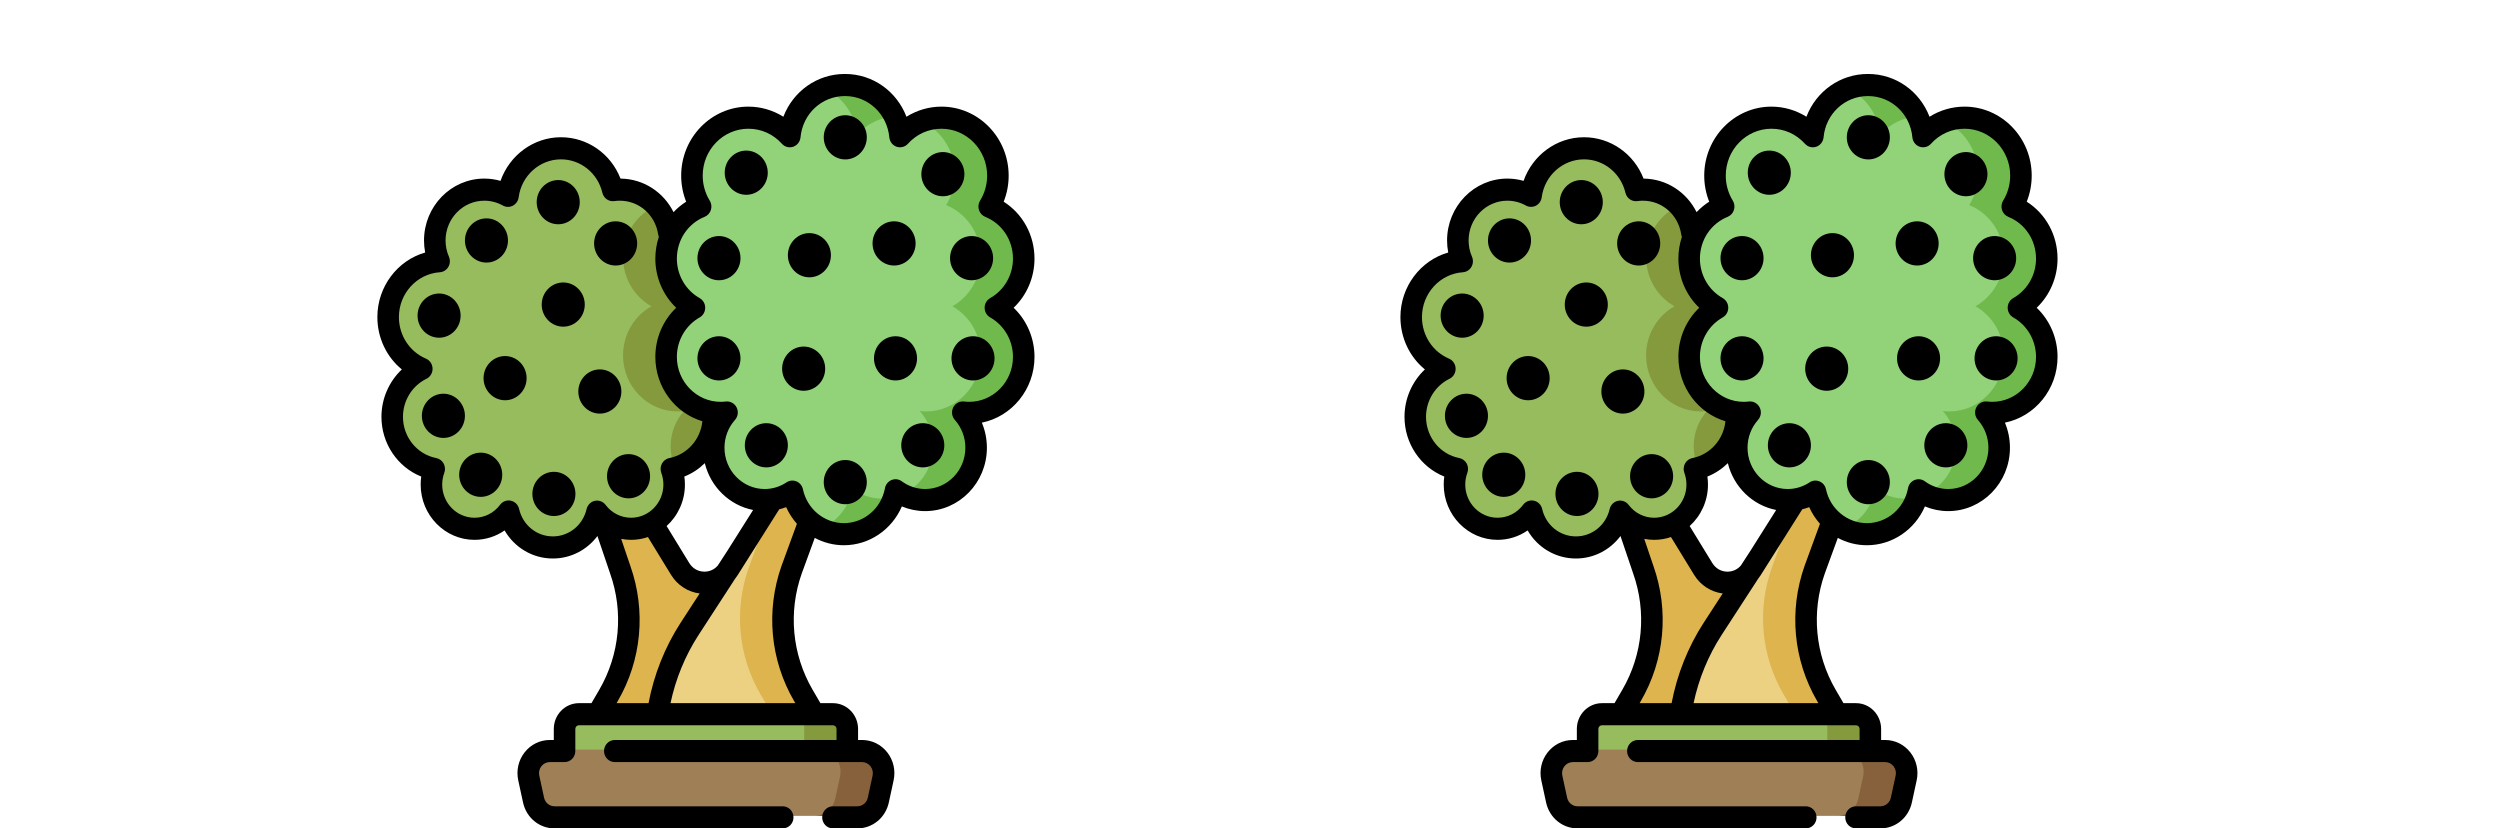 <svg width="338" height="112" viewBox="0 0 338 112" fill="none" xmlns="http://www.w3.org/2000/svg">
<path d="M98.192 77.19C96.532 79.197 93.371 79.032 91.956 76.718L87.146 68.844L80.936 68.247L83.847 76.8C85.842 82.433 85.261 88.689 82.263 93.834L80.791 96.362L90.057 101.343L101.512 77.059L98.192 77.19Z" fill="#DDB44E"/>
<path d="M107.036 76.8C105.042 82.434 105.624 88.689 108.62 93.833L110.092 96.361L99.953 101.292L88.908 96.361C89.207 94.295 89.725 92.275 90.452 90.339C91.18 88.4 92.114 86.546 93.243 84.809L98.192 77.19C98.193 77.189 98.193 77.186 98.195 77.186C98.304 77.053 98.408 76.909 98.504 76.758L99.571 75.067L104.281 67.604C104.281 67.604 105.663 65.149 108.41 65.815C111.16 66.478 110.157 68.67 110.157 68.67L109.363 70.431L107.036 76.8Z" fill="#EDD183"/>
<path d="M114.556 105.326V98.353C114.556 97.253 113.687 96.361 112.615 96.361H78.269C77.197 96.361 76.328 97.253 76.328 98.353V105.326H114.556Z" fill="#96BC5E"/>
<path d="M114.556 98.353V105.326H108.734V98.353C108.734 97.254 107.865 96.361 106.794 96.361H112.615C113.686 96.361 114.556 97.254 114.556 98.353Z" fill="#85993D"/>
<path d="M90.417 31.239C89.915 27.952 87.145 25.439 83.804 25.439C83.481 25.439 83.165 25.464 82.854 25.509C82.086 22.262 79.237 19.851 75.837 19.851C72.175 19.851 69.151 22.649 68.68 26.276C67.728 25.743 66.637 25.439 65.477 25.439C61.78 25.439 58.782 28.517 58.782 32.312C58.782 33.313 58.992 34.263 59.366 35.12C55.519 35.376 52.476 38.658 52.476 42.672C52.476 45.827 54.356 48.529 57.028 49.667C54.662 50.816 53.025 53.287 53.025 56.153C53.025 59.656 55.473 62.57 58.707 63.198C58.464 63.857 58.329 64.57 58.329 65.317C58.329 68.617 60.936 71.293 64.151 71.293C66.031 71.293 67.702 70.377 68.766 68.957C69.404 71.742 71.839 73.817 74.747 73.817C77.648 73.817 80.078 71.752 80.722 68.976C81.787 70.385 83.452 71.293 85.324 71.293C88.539 71.293 91.145 68.618 91.145 65.317C91.145 64.57 91.011 63.857 90.768 63.198C94.002 62.57 96.45 59.656 96.45 56.153C94.293 47.354 101.798 36.952 90.417 31.239Z" fill="#96BC5E"/>
<path d="M96.449 56.153C96.449 59.492 94.225 62.297 91.216 63.092C90.866 62.245 90.672 61.314 90.672 60.337C90.672 58.498 91.355 56.824 92.472 55.567C92.19 55.601 91.902 55.621 91.609 55.621C87.536 55.621 84.235 52.232 84.235 48.051C84.235 45.188 85.784 42.696 88.068 41.411C85.784 40.124 84.235 37.631 84.235 34.768C84.235 31.604 86.131 28.892 88.821 27.762C89.647 28.72 90.216 29.916 90.418 31.238C90.549 31.305 90.682 31.372 90.808 31.44C90.326 32.444 90.057 33.573 90.057 34.768C90.057 37.631 91.605 40.124 93.889 41.411C91.605 42.696 90.057 45.188 90.057 48.051C90.057 51.842 92.772 54.981 96.313 55.533C96.353 55.741 96.398 55.948 96.449 56.153Z" fill="#85993D"/>
<path d="M116.555 101.342C118.416 101.342 119.8 103.112 119.396 104.978L118.749 107.967C118.453 109.334 117.272 110.307 115.907 110.307H74.976C73.612 110.307 72.43 109.334 72.134 107.967L71.488 104.978C71.084 103.112 72.467 101.342 74.329 101.342H116.555Z" fill="#9E7F56"/>
<path d="M119.396 104.978L118.749 107.966C118.453 109.335 117.272 110.307 115.909 110.307H110.087C111.451 110.307 112.631 109.335 112.927 107.966L113.498 105.326L113.574 104.978C113.977 103.113 112.594 101.342 110.733 101.342H116.555C118.415 101.342 119.799 103.113 119.396 104.978Z" fill="#87613C"/>
<path d="M107.036 76.8C105.042 82.434 105.624 88.689 108.62 93.833L110.092 96.361H104.271L102.798 93.833C99.802 88.689 99.22 82.434 101.215 76.8L103.542 70.431L104.335 68.67C104.335 68.67 104.63 68.029 104.461 67.333C104.917 66.714 106.237 65.29 108.41 65.816C111.16 66.479 110.157 68.67 110.157 68.67L109.363 70.431L107.036 76.8Z" fill="#DDB44E"/>
<path d="M134.576 41.41C136.859 40.124 138.408 37.632 138.408 34.77C138.408 31.569 136.472 28.834 133.737 27.727C134.482 26.517 134.915 25.085 134.915 23.547C134.915 19.219 131.498 15.711 127.282 15.711C125.07 15.711 123.078 16.678 121.684 18.223C121.32 14.335 118.13 11.295 114.249 11.295C114.243 11.295 114.238 11.296 114.233 11.296C114.227 11.296 114.222 11.295 114.216 11.295C110.334 11.295 107.145 14.335 106.781 18.222C105.387 16.678 103.395 15.71 101.183 15.71C96.967 15.71 93.55 19.219 93.55 23.547C93.55 25.084 93.983 26.517 94.728 27.727C91.993 28.833 90.057 31.569 90.057 34.769C90.057 37.632 91.605 40.123 93.889 41.41C91.605 42.696 90.057 45.188 90.057 48.05C90.057 52.231 93.359 55.62 97.431 55.62C97.724 55.62 98.011 55.601 98.295 55.567C97.176 56.825 96.493 58.498 96.493 60.335C96.493 64.241 99.577 67.408 103.382 67.408C104.766 67.408 106.054 66.987 107.133 66.266C107.825 69.556 110.675 72.023 114.087 72.023C117.561 72.023 120.452 69.467 121.076 66.086C122.205 66.917 123.588 67.408 125.083 67.408C128.887 67.408 131.972 64.241 131.972 60.335C131.972 58.498 131.289 56.825 130.17 55.567C130.453 55.602 130.742 55.62 131.034 55.62C135.106 55.62 138.408 52.231 138.408 48.05C138.408 45.188 136.859 42.697 134.576 41.41V41.41Z" fill="#92D37A"/>
<path d="M120.764 67.24C119.764 70.03 117.154 72.022 114.086 72.022C113.05 72.022 112.064 71.796 111.176 71.383C113.263 70.423 114.816 68.459 115.255 66.086C116.384 66.917 117.765 67.409 119.261 67.409C119.778 67.409 120.28 67.351 120.764 67.24Z" fill="#70BA4D"/>
<path d="M121.021 15.725C118.986 15.843 117.164 16.781 115.862 18.222C115.594 15.363 113.797 12.96 111.321 11.893C112.212 11.508 113.19 11.295 114.216 11.295H114.249C117.247 11.295 119.832 13.108 121.021 15.725Z" fill="#70BA4D"/>
<path d="M138.409 48.051C138.409 52.232 135.106 55.621 131.035 55.621C130.742 55.621 130.454 55.601 130.171 55.567C131.289 56.824 131.972 58.498 131.972 60.337C131.972 64.241 128.888 67.409 125.083 67.409C124.043 67.409 123.058 67.172 122.174 66.748C124.524 65.62 126.15 63.173 126.15 60.337C126.15 58.498 125.467 56.824 124.35 55.567C124.633 55.601 124.92 55.621 125.213 55.621C129.285 55.621 132.587 52.232 132.587 48.051C132.587 45.188 131.039 42.696 128.755 41.411C131.039 40.124 132.587 37.631 132.587 34.768C132.587 31.569 130.651 28.834 127.916 27.727C128.662 26.517 129.094 25.084 129.094 23.547C129.094 20.278 127.144 17.474 124.369 16.301C125.266 15.921 126.25 15.712 127.282 15.712C131.499 15.712 134.916 19.22 134.916 23.547C134.916 25.084 134.483 26.517 133.738 27.727C136.472 28.834 138.409 31.569 138.409 34.768C138.409 37.631 136.86 40.124 134.576 41.411C136.86 42.696 138.409 45.188 138.409 48.051V48.051Z" fill="#70BA4D"/>
<path d="M137.044 41.61C138.819 39.916 139.863 37.52 139.863 34.968C139.863 31.776 138.27 28.901 135.698 27.269C136.141 26.156 136.371 24.962 136.371 23.746C136.371 18.601 132.294 14.416 127.283 14.416C125.604 14.416 123.967 14.899 122.553 15.783C121.244 12.359 118.013 10 114.249 10C114.24 10 114.227 10 114.217 10C110.453 10 107.222 12.359 105.912 15.783C104.499 14.899 102.861 14.416 101.183 14.416C96.171 14.416 92.095 18.601 92.095 23.746C92.095 24.962 92.325 26.156 92.767 27.269C92.137 27.67 91.565 28.146 91.061 28.682C89.716 25.975 87.005 24.179 83.892 24.145C82.592 20.8 79.435 18.555 75.838 18.555C72.13 18.555 68.886 20.99 67.671 24.453C66.959 24.25 66.22 24.145 65.477 24.145C60.983 24.145 57.327 27.898 57.327 32.512C57.327 33.063 57.379 33.607 57.482 34.14C53.743 35.208 51.02 38.743 51.02 42.871C51.02 45.679 52.267 48.259 54.328 49.949C52.605 51.569 51.571 53.89 51.571 56.352C51.571 59.974 53.759 63.156 56.951 64.43C56.9 64.787 56.874 65.15 56.874 65.516C56.874 69.635 60.139 72.987 64.151 72.987C65.63 72.987 67.035 72.538 68.22 71.714C69.558 74.027 72.002 75.51 74.747 75.51C77.176 75.51 79.37 74.344 80.772 72.471L82.473 77.49C82.475 77.496 82.477 77.502 82.48 77.51C84.334 82.744 83.799 88.487 81.015 93.266L79.966 95.067H78.269C76.396 95.067 74.873 96.631 74.873 98.553V100.047H74.329C72.998 100.047 71.757 100.659 70.924 101.725C70.091 102.791 69.778 104.167 70.067 105.502L70.714 108.49C71.162 110.556 72.914 112 74.977 112H105.824C106.628 112 107.279 111.332 107.279 110.506C107.279 109.68 106.628 109.012 105.824 109.012H74.977C74.289 109.012 73.705 108.531 73.556 107.842L72.909 104.854C72.812 104.409 72.917 103.95 73.195 103.595C73.472 103.239 73.886 103.035 74.329 103.035H76.328C77.132 103.035 77.784 102.367 77.784 101.541V98.553C77.784 98.278 78.001 98.055 78.269 98.055H80.787H80.79H80.793H112.615C112.883 98.055 113.1 98.278 113.1 98.553V100.047H83.12C82.317 100.047 81.665 100.716 81.665 101.541C81.665 102.367 82.317 103.035 83.12 103.035H116.555C116.999 103.035 117.413 103.239 117.69 103.595C117.967 103.95 118.071 104.409 117.975 104.854L117.328 107.842C117.179 108.531 116.595 109.012 115.908 109.012H112.615C111.812 109.012 111.16 109.68 111.16 110.506C111.16 111.332 111.812 112 112.615 112H115.908C117.97 112 119.722 110.556 120.17 108.49L120.817 105.502C121.106 104.167 120.793 102.791 119.96 101.725C119.128 100.659 117.886 100.047 116.555 100.047H116.011V98.553C116.011 96.631 114.488 95.067 112.615 95.067H110.919L109.87 93.266C107.085 88.487 106.551 82.744 108.4 77.523L110.155 72.724C111.344 73.359 112.686 73.716 114.088 73.716C117.538 73.716 120.587 71.598 121.931 68.468C122.923 68.885 123.989 69.102 125.084 69.102C129.685 69.102 133.428 65.259 133.428 60.535C133.428 59.356 133.194 58.204 132.747 57.143C136.799 56.322 139.864 52.647 139.864 48.25C139.864 45.698 138.819 43.303 137.044 41.61V41.61ZM81.873 68.259C81.53 67.805 80.963 67.594 80.415 67.714C79.868 67.836 79.437 68.269 79.307 68.829C78.802 71.003 76.927 72.521 74.747 72.521C72.56 72.521 70.683 70.997 70.184 68.814C70.055 68.253 69.623 67.817 69.074 67.696C68.525 67.573 67.956 67.788 67.613 68.245C66.778 69.359 65.517 69.998 64.151 69.998C61.744 69.998 59.785 67.987 59.785 65.516C59.785 64.97 59.881 64.436 60.069 63.927C60.221 63.514 60.188 63.052 59.977 62.666C59.767 62.281 59.401 62.011 58.978 61.928C56.372 61.423 54.481 59.078 54.481 56.352C54.481 54.167 55.725 52.152 57.651 51.217C58.171 50.964 58.497 50.42 58.483 49.83C58.469 49.239 58.117 48.712 57.586 48.487C55.366 47.541 53.932 45.337 53.932 42.871C53.932 39.679 56.361 37.016 59.461 36.81C59.937 36.778 60.367 36.509 60.614 36.09C60.859 35.671 60.89 35.154 60.695 34.708C60.392 34.014 60.239 33.275 60.239 32.513C60.239 29.546 62.588 27.134 65.478 27.134C66.353 27.134 67.22 27.359 67.983 27.787C68.404 28.023 68.911 28.031 69.339 27.808C69.767 27.586 70.06 27.161 70.123 26.673C70.504 23.749 72.96 21.544 75.838 21.544C78.507 21.544 80.811 23.402 81.441 26.062C81.618 26.809 82.317 27.296 83.059 27.188C83.311 27.151 83.562 27.134 83.805 27.134C86.401 27.134 88.579 29.041 88.98 31.67C88.999 31.793 89.033 31.909 89.078 32.018C88.769 32.949 88.602 33.942 88.602 34.969C88.602 37.521 89.647 39.916 91.422 41.61C89.647 43.304 88.602 45.698 88.602 48.25C88.602 52.369 91.291 55.855 94.963 56.954C94.708 59.417 92.909 61.462 90.498 61.928C90.075 62.011 89.709 62.281 89.499 62.667C89.288 63.052 89.255 63.514 89.408 63.927C89.595 64.436 89.691 64.97 89.691 65.516C89.691 67.987 87.732 69.998 85.324 69.998C83.966 69.998 82.708 69.364 81.873 68.259V68.259ZM92.524 64.43C93.567 64.014 94.502 63.393 95.289 62.621C96.075 65.832 98.63 68.327 101.823 68.949L98.354 74.447L97.046 76.46C96.587 76.993 95.943 77.291 95.228 77.288C94.382 77.283 93.638 76.859 93.188 76.123L90.126 71.121C91.642 69.752 92.601 67.747 92.601 65.515C92.601 65.15 92.576 64.787 92.524 64.43V64.43ZM83.357 95.067L83.513 94.799C86.747 89.249 87.369 82.578 85.219 76.499L83.984 72.856C84.421 72.939 84.869 72.987 85.324 72.987C86.119 72.987 86.884 72.853 87.6 72.61L90.724 77.713C91.589 79.127 93.006 80.039 94.594 80.236L92.033 84.178C89.904 87.455 88.415 91.196 87.684 95.066H83.357V95.067ZM105.669 76.488C103.514 82.571 104.135 89.246 107.371 94.799L107.527 95.067H90.655C91.346 91.785 92.643 88.624 94.454 85.836L99.37 78.269C99.495 78.11 99.615 77.945 99.724 77.77L105.349 68.859C105.667 68.78 105.982 68.683 106.289 68.566C106.66 69.395 107.154 70.152 107.742 70.815L105.669 76.488ZM133.877 42.919C135.774 43.989 136.953 46.031 136.953 48.25C136.953 51.6 134.297 54.326 131.034 54.326C130.811 54.326 130.583 54.312 130.338 54.283C129.736 54.213 129.152 54.531 128.875 55.086C128.598 55.641 128.687 56.315 129.096 56.774C130.012 57.805 130.517 59.14 130.517 60.535C130.517 63.611 128.079 66.114 125.084 66.114C123.943 66.114 122.851 65.753 121.924 65.072C121.52 64.774 120.997 64.709 120.535 64.899C120.074 65.089 119.739 65.507 119.646 66.008C119.141 68.743 116.803 70.728 114.087 70.728C111.44 70.728 109.114 68.803 108.556 66.15C108.455 65.67 108.131 65.272 107.688 65.084C107.51 65.008 107.321 64.971 107.134 64.971C106.856 64.971 106.58 65.053 106.34 65.213C105.459 65.802 104.435 66.114 103.383 66.114C100.386 66.114 97.949 63.611 97.949 60.535C97.949 59.14 98.453 57.805 99.37 56.775C99.779 56.315 99.868 55.641 99.591 55.087C99.314 54.531 98.731 54.213 98.127 54.283C97.883 54.312 97.655 54.326 97.431 54.326C94.168 54.326 91.513 51.6 91.513 48.25C91.513 46.031 92.692 43.989 94.59 42.919C95.055 42.657 95.344 42.155 95.344 41.61C95.344 41.064 95.055 40.562 94.59 40.3C92.692 39.231 91.513 37.188 91.513 34.969C91.513 32.457 92.984 30.238 95.262 29.316C95.665 29.153 95.977 28.813 96.112 28.39C96.246 27.967 96.19 27.504 95.958 27.128C95.335 26.116 95.006 24.946 95.006 23.746C95.006 20.25 97.777 17.405 101.183 17.405C102.921 17.405 104.53 18.127 105.714 19.438C106.104 19.869 106.704 20.026 107.247 19.838C107.79 19.649 108.175 19.151 108.23 18.565C108.526 15.391 111.092 12.998 114.199 12.988C114.219 12.989 114.239 12.989 114.264 12.988C117.373 12.996 119.939 15.391 120.235 18.565C120.29 19.151 120.675 19.649 121.218 19.838C121.762 20.026 122.362 19.869 122.751 19.438C123.935 18.127 125.545 17.405 127.283 17.405C130.688 17.405 133.46 20.25 133.46 23.746C133.46 24.946 133.131 26.116 132.507 27.128C132.276 27.504 132.22 27.967 132.354 28.39C132.489 28.813 132.8 29.153 133.204 29.316C135.481 30.238 136.953 32.457 136.953 34.969C136.953 37.188 135.774 39.231 133.876 40.3C133.41 40.562 133.121 41.064 133.121 41.61C133.121 42.155 133.41 42.657 133.877 42.919V42.919Z" fill="black"/>
<path d="M97.205 31.914C95.6 31.914 94.294 33.255 94.294 34.902C94.294 36.55 95.6 37.891 97.205 37.891C98.809 37.891 100.115 36.55 100.115 34.902C100.115 33.255 98.81 31.914 97.205 31.914Z" fill="black"/>
<path d="M131.358 31.914C129.753 31.914 128.447 33.255 128.447 34.902C128.447 36.55 129.753 37.891 131.358 37.891C132.963 37.891 134.269 36.55 134.269 34.902C134.269 33.255 132.963 31.914 131.358 31.914Z" fill="black"/>
<path d="M114.281 15.578C112.677 15.578 111.37 16.919 111.37 18.566C111.37 20.214 112.677 21.555 114.281 21.555C115.886 21.555 117.192 20.214 117.192 18.566C117.192 16.919 115.887 15.578 114.281 15.578Z" fill="black"/>
<path d="M100.892 26.336C102.496 26.336 103.802 24.995 103.802 23.348C103.802 21.7 102.496 20.359 100.892 20.359C99.287 20.359 97.981 21.7 97.981 23.348C97.981 24.995 99.287 26.336 100.892 26.336Z" fill="black"/>
<path d="M127.477 26.535C129.081 26.535 130.388 25.194 130.388 23.547C130.388 21.899 129.081 20.559 127.477 20.559C125.872 20.559 124.566 21.899 124.566 23.547C124.566 25.194 125.872 26.535 127.477 26.535Z" fill="black"/>
<path d="M128.641 48.449C128.641 50.097 129.947 51.438 131.552 51.438C133.157 51.438 134.463 50.097 134.463 48.449C134.463 46.802 133.157 45.461 131.552 45.461C129.947 45.461 128.641 46.802 128.641 48.449Z" fill="black"/>
<path d="M124.76 57.215C123.155 57.215 121.849 58.556 121.849 60.203C121.849 61.851 123.155 63.191 124.76 63.191C126.365 63.191 127.671 61.851 127.671 60.203C127.671 58.556 126.365 57.215 124.76 57.215Z" fill="black"/>
<path d="M114.281 62.195C112.677 62.195 111.37 63.536 111.37 65.184C111.37 66.831 112.677 68.172 114.281 68.172C115.886 68.172 117.192 66.831 117.192 65.184C117.192 63.536 115.887 62.195 114.281 62.195Z" fill="black"/>
<path d="M97.205 45.461C95.6 45.461 94.294 46.802 94.294 48.449C94.294 50.097 95.6 51.438 97.205 51.438C98.809 51.438 100.115 50.097 100.115 48.449C100.115 46.802 98.81 45.461 97.205 45.461Z" fill="black"/>
<path d="M103.608 57.215C102.004 57.215 100.698 58.556 100.698 60.203C100.698 61.851 102.004 63.191 103.608 63.191C105.213 63.191 106.519 61.851 106.519 60.203C106.519 58.556 105.214 57.215 103.608 57.215Z" fill="black"/>
<path d="M109.43 37.492C111.035 37.492 112.341 36.151 112.341 34.504C112.341 32.856 111.035 31.516 109.43 31.516C107.825 31.516 106.519 32.856 106.519 34.504C106.519 36.151 107.825 37.492 109.43 37.492Z" fill="black"/>
<path d="M120.879 35.898C122.484 35.898 123.79 34.558 123.79 32.91C123.79 31.263 122.484 29.922 120.879 29.922C119.274 29.922 117.968 31.263 117.968 32.91C117.968 34.558 119.274 35.898 120.879 35.898Z" fill="black"/>
<path d="M123.984 48.449C123.984 46.802 122.678 45.461 121.073 45.461C119.468 45.461 118.162 46.802 118.162 48.449C118.162 50.097 119.468 51.438 121.073 51.438C122.678 51.438 123.984 50.097 123.984 48.449Z" fill="black"/>
<path d="M108.654 46.855C107.049 46.855 105.743 48.196 105.743 49.844C105.743 51.491 107.049 52.832 108.654 52.832C110.258 52.832 111.565 51.491 111.565 49.844C111.565 48.196 110.259 46.855 108.654 46.855Z" fill="black"/>
<path d="M75.471 30.32C77.076 30.32 78.382 28.98 78.382 27.332C78.382 25.685 77.076 24.344 75.471 24.344C73.866 24.344 72.56 25.685 72.56 27.332C72.56 28.98 73.866 30.32 75.471 30.32Z" fill="black"/>
<path d="M62.275 42.672C62.275 41.024 60.969 39.684 59.365 39.684C57.76 39.684 56.454 41.024 56.454 42.672C56.454 44.319 57.76 45.66 59.365 45.66C60.969 45.66 62.275 44.319 62.275 42.672Z" fill="black"/>
<path d="M65.768 35.5C67.373 35.5 68.679 34.159 68.679 32.512C68.679 30.864 67.373 29.523 65.768 29.523C64.164 29.523 62.858 30.864 62.858 32.512C62.858 34.159 64.164 35.5 65.768 35.5Z" fill="black"/>
<path d="M59.947 53.23C58.342 53.23 57.036 54.571 57.036 56.219C57.036 57.866 58.342 59.207 59.947 59.207C61.551 59.207 62.858 57.866 62.858 56.219C62.858 54.571 61.551 53.23 59.947 53.23Z" fill="black"/>
<path d="M74.889 63.789C73.284 63.789 71.978 65.13 71.978 66.777C71.978 68.425 73.284 69.766 74.889 69.766C76.493 69.766 77.799 68.425 77.799 66.777C77.799 65.13 76.493 63.789 74.889 63.789Z" fill="black"/>
<path d="M64.992 61.199C63.387 61.199 62.081 62.54 62.081 64.188C62.081 65.835 63.387 67.176 64.992 67.176C66.597 67.176 67.903 65.835 67.903 64.188C67.903 62.54 66.597 61.199 64.992 61.199Z" fill="black"/>
<path d="M87.89 64.387C87.89 62.739 86.584 61.398 84.979 61.398C83.375 61.398 82.069 62.739 82.069 64.387C82.069 66.034 83.375 67.375 84.979 67.375C86.584 67.375 87.89 66.034 87.89 64.387Z" fill="black"/>
<path d="M83.233 35.898C84.838 35.898 86.144 34.558 86.144 32.91C86.144 31.263 84.838 29.922 83.233 29.922C81.628 29.922 80.322 31.263 80.322 32.91C80.322 34.558 81.628 35.898 83.233 35.898Z" fill="black"/>
<path d="M68.287 48.139C66.683 48.139 65.376 49.48 65.376 51.127C65.376 52.775 66.683 54.115 68.287 54.115C69.892 54.115 71.198 52.775 71.198 51.127C71.198 49.48 69.892 48.139 68.287 48.139Z" fill="black"/>
<path d="M84.009 52.932C84.009 51.284 82.703 49.943 81.098 49.943C79.494 49.943 78.188 51.284 78.188 52.932C78.188 54.579 79.494 55.92 81.098 55.92C82.703 55.92 84.009 54.579 84.009 52.932Z" fill="black"/>
<path d="M79.06 41.178C79.06 39.53 77.755 38.19 76.149 38.19C74.545 38.19 73.239 39.53 73.239 41.178C73.239 42.825 74.545 44.166 76.149 44.166C77.755 44.166 79.06 42.825 79.06 41.178Z" fill="black"/>
<path d="M236.509 77.19C234.849 79.197 231.688 79.032 230.273 76.718L225.463 68.844L219.253 68.247L222.164 76.8C224.159 82.433 223.578 88.689 220.58 93.834L219.108 96.362L228.374 101.343L239.829 77.059L236.509 77.19Z" fill="#DDB44E"/>
<path d="M245.353 76.8C243.359 82.434 243.941 88.689 246.937 93.833L248.409 96.361L238.27 101.292L227.225 96.361C227.524 94.295 228.042 92.275 228.769 90.339C229.497 88.4 230.431 86.546 231.56 84.809L236.509 77.19C236.51 77.189 236.51 77.186 236.512 77.186C236.621 77.053 236.725 76.909 236.821 76.758L237.888 75.067L242.598 67.604C242.598 67.604 243.98 65.149 246.727 65.815C249.477 66.478 248.474 68.67 248.474 68.67L247.68 70.431L245.353 76.8Z" fill="#EDD183"/>
<path d="M252.873 105.326V98.353C252.873 97.253 252.004 96.361 250.932 96.361H216.586C215.514 96.361 214.645 97.253 214.645 98.353V105.326H252.873Z" fill="#96BC5E"/>
<path d="M252.873 98.353V105.326H247.051V98.353C247.051 97.254 246.182 96.361 245.111 96.361H250.932C252.003 96.361 252.873 97.254 252.873 98.353Z" fill="#85993D"/>
<path d="M228.734 31.239C228.232 27.952 225.462 25.439 222.121 25.439C221.798 25.439 221.482 25.464 221.171 25.509C220.403 22.262 217.554 19.851 214.154 19.851C210.492 19.851 207.468 22.649 206.997 26.276C206.045 25.743 204.954 25.439 203.794 25.439C200.097 25.439 197.099 28.517 197.099 32.312C197.099 33.313 197.309 34.263 197.683 35.12C193.836 35.376 190.793 38.658 190.793 42.672C190.793 45.827 192.673 48.529 195.345 49.667C192.979 50.816 191.342 53.287 191.342 56.153C191.342 59.656 193.79 62.57 197.024 63.198C196.781 63.857 196.646 64.57 196.646 65.317C196.646 68.617 199.253 71.293 202.468 71.293C204.348 71.293 206.019 70.377 207.083 68.957C207.721 71.742 210.156 73.817 213.064 73.817C215.965 73.817 218.395 71.752 219.039 68.976C220.104 70.385 221.769 71.293 223.641 71.293C226.856 71.293 229.462 68.618 229.462 65.317C229.462 64.57 229.328 63.857 229.085 63.198C232.319 62.57 234.767 59.656 234.767 56.153C232.61 47.354 240.115 36.952 228.734 31.239Z" fill="#96BC5E"/>
<path d="M234.766 56.153C234.766 59.492 232.542 62.297 229.533 63.092C229.183 62.245 228.989 61.314 228.989 60.337C228.989 58.498 229.672 56.824 230.789 55.567C230.507 55.601 230.219 55.621 229.926 55.621C225.853 55.621 222.552 52.232 222.552 48.051C222.552 45.188 224.101 42.696 226.385 41.411C224.101 40.124 222.552 37.631 222.552 34.768C222.552 31.604 224.448 28.892 227.138 27.762C227.964 28.72 228.533 29.916 228.734 31.238C228.866 31.305 228.999 31.372 229.125 31.44C228.643 32.444 228.374 33.573 228.374 34.768C228.374 37.631 229.922 40.124 232.206 41.411C229.922 42.696 228.374 45.188 228.374 48.051C228.374 51.842 231.089 54.981 234.63 55.533C234.67 55.741 234.715 55.948 234.766 56.153Z" fill="#85993D"/>
<path d="M254.872 101.342C256.733 101.342 258.117 103.112 257.713 104.978L257.066 107.967C256.77 109.334 255.589 110.307 254.224 110.307H213.293C211.928 110.307 210.747 109.334 210.451 107.967L209.805 104.978C209.4 103.112 210.784 101.342 212.646 101.342H254.872Z" fill="#9E7F56"/>
<path d="M257.713 104.978L257.066 107.966C256.77 109.335 255.589 110.307 254.226 110.307H248.404C249.768 110.307 250.948 109.335 251.244 107.966L251.815 105.326L251.891 104.978C252.294 103.113 250.911 101.342 249.05 101.342H254.871C256.732 101.342 258.116 103.113 257.713 104.978Z" fill="#87613C"/>
<path d="M245.353 76.8C243.359 82.434 243.941 88.689 246.937 93.833L248.409 96.361H242.588L241.115 93.833C238.119 88.689 237.537 82.434 239.532 76.8L241.859 70.431L242.652 68.67C242.652 68.67 242.947 68.029 242.778 67.333C243.234 66.714 244.554 65.29 246.727 65.816C249.477 66.479 248.474 68.67 248.474 68.67L247.68 70.431L245.353 76.8Z" fill="#DDB44E"/>
<path d="M272.893 41.41C275.176 40.124 276.725 37.632 276.725 34.77C276.725 31.569 274.789 28.834 272.054 27.727C272.799 26.517 273.232 25.085 273.232 23.547C273.232 19.219 269.815 15.711 265.599 15.711C263.387 15.711 261.395 16.678 260.001 18.223C259.637 14.335 256.447 11.295 252.566 11.295C252.56 11.295 252.555 11.296 252.55 11.296C252.544 11.296 252.539 11.295 252.533 11.295C248.651 11.295 245.461 14.335 245.098 18.222C243.704 16.678 241.712 15.71 239.5 15.71C235.284 15.71 231.867 19.219 231.867 23.547C231.867 25.084 232.3 26.517 233.044 27.727C230.31 28.833 228.374 31.569 228.374 34.769C228.374 37.632 229.922 40.123 232.206 41.41C229.922 42.696 228.374 45.188 228.374 48.05C228.374 52.231 231.675 55.62 235.748 55.62C236.041 55.62 236.328 55.601 236.612 55.567C235.493 56.825 234.81 58.498 234.81 60.335C234.81 64.241 237.894 67.408 241.699 67.408C243.083 67.408 244.371 66.987 245.45 66.266C246.142 69.556 248.992 72.023 252.404 72.023C255.878 72.023 258.769 69.467 259.393 66.086C260.522 66.917 261.905 67.408 263.4 67.408C267.204 67.408 270.289 64.241 270.289 60.335C270.289 58.498 269.606 56.825 268.487 55.567C268.77 55.602 269.058 55.62 269.351 55.62C273.423 55.62 276.725 52.231 276.725 48.05C276.725 45.188 275.176 42.697 272.893 41.41V41.41Z" fill="#92D37A"/>
<path d="M259.081 67.24C258.081 70.03 255.471 72.022 252.403 72.022C251.367 72.022 250.381 71.796 249.493 71.383C251.58 70.423 253.133 68.459 253.572 66.086C254.701 66.917 256.082 67.409 257.578 67.409C258.095 67.409 258.597 67.351 259.081 67.24Z" fill="#70BA4D"/>
<path d="M259.338 15.725C257.303 15.843 255.481 16.781 254.179 18.222C253.911 15.363 252.114 12.96 249.638 11.893C250.529 11.508 251.507 11.295 252.533 11.295H252.566C255.564 11.295 258.149 13.108 259.338 15.725Z" fill="#70BA4D"/>
<path d="M276.726 48.051C276.726 52.232 273.423 55.621 269.352 55.621C269.059 55.621 268.771 55.601 268.489 55.567C269.606 56.824 270.289 58.498 270.289 60.337C270.289 64.241 267.205 67.409 263.4 67.409C262.36 67.409 261.375 67.172 260.491 66.748C262.841 65.62 264.467 63.173 264.467 60.337C264.467 58.498 263.784 56.824 262.667 55.567C262.95 55.601 263.237 55.621 263.53 55.621C267.602 55.621 270.904 52.232 270.904 48.051C270.904 45.188 269.356 42.696 267.072 41.411C269.356 40.124 270.904 37.631 270.904 34.768C270.904 31.569 268.968 28.834 266.233 27.727C266.979 26.517 267.411 25.084 267.411 23.547C267.411 20.278 265.461 17.474 262.686 16.301C263.583 15.921 264.567 15.712 265.599 15.712C269.816 15.712 273.233 19.22 273.233 23.547C273.233 25.084 272.8 26.517 272.055 27.727C274.789 28.834 276.726 31.569 276.726 34.768C276.726 37.631 275.177 40.124 272.893 41.411C275.177 42.696 276.726 45.188 276.726 48.051V48.051Z" fill="#70BA4D"/>
<path d="M275.361 41.61C277.136 39.916 278.18 37.52 278.18 34.968C278.18 31.776 276.587 28.901 274.015 27.269C274.458 26.156 274.687 24.962 274.687 23.746C274.687 18.601 270.611 14.416 265.6 14.416C263.921 14.416 262.284 14.899 260.87 15.783C259.561 12.359 256.33 10 252.566 10C252.557 10 252.544 10 252.534 10C248.769 10 245.539 12.359 244.229 15.783C242.816 14.899 241.178 14.416 239.5 14.416C234.488 14.416 230.412 18.601 230.412 23.746C230.412 24.962 230.642 26.156 231.084 27.269C230.454 27.67 229.882 28.146 229.378 28.682C228.033 25.975 225.322 24.179 222.209 24.145C220.909 20.8 217.752 18.555 214.155 18.555C210.447 18.555 207.203 20.99 205.988 24.453C205.276 24.25 204.537 24.145 203.794 24.145C199.3 24.145 195.644 27.898 195.644 32.512C195.644 33.063 195.696 33.607 195.799 34.14C192.06 35.208 189.337 38.743 189.337 42.871C189.337 45.679 190.584 48.259 192.645 49.949C190.922 51.569 189.888 53.89 189.888 56.352C189.888 59.974 192.076 63.156 195.268 64.43C195.217 64.787 195.191 65.15 195.191 65.516C195.191 69.635 198.455 72.987 202.468 72.987C203.947 72.987 205.352 72.538 206.537 71.714C207.875 74.027 210.319 75.51 213.064 75.51C215.493 75.51 217.687 74.344 219.089 72.471L220.79 77.49C220.792 77.496 220.794 77.502 220.796 77.51C222.651 82.744 222.116 88.487 219.332 93.266L218.283 95.067H216.586C214.713 95.067 213.19 96.631 213.19 98.553V100.047H212.646C211.315 100.047 210.074 100.659 209.241 101.725C208.407 102.791 208.095 104.167 208.384 105.502L209.031 108.49C209.479 110.556 211.231 112 213.294 112H244.141C244.945 112 245.596 111.332 245.596 110.506C245.596 109.68 244.945 109.012 244.141 109.012H213.294C212.606 109.012 212.022 108.531 211.873 107.842L211.226 104.854C211.129 104.409 211.234 103.95 211.512 103.595C211.789 103.239 212.203 103.035 212.646 103.035H214.645C215.449 103.035 216.101 102.367 216.101 101.541V98.553C216.101 98.278 216.318 98.055 216.586 98.055H219.104H219.107H219.11H250.932C251.2 98.055 251.417 98.278 251.417 98.553V100.047H221.437C220.633 100.047 219.982 100.716 219.982 101.541C219.982 102.367 220.633 103.035 221.437 103.035H254.871C255.316 103.035 255.73 103.239 256.007 103.595C256.284 103.95 256.388 104.409 256.292 104.854L255.645 107.842C255.496 108.531 254.912 109.012 254.225 109.012H250.932C250.129 109.012 249.477 109.68 249.477 110.506C249.477 111.332 250.129 112 250.932 112H254.225C256.287 112 258.039 110.556 258.487 108.49L259.134 105.502C259.423 104.167 259.11 102.791 258.277 101.725C257.445 100.659 256.203 100.047 254.871 100.047H254.328V98.553C254.328 96.631 252.805 95.067 250.932 95.067H249.236L248.187 93.266C245.402 88.487 244.868 82.744 246.717 77.523L248.472 72.724C249.661 73.359 251.003 73.716 252.405 73.716C255.855 73.716 258.904 71.598 260.248 68.468C261.24 68.885 262.306 69.102 263.401 69.102C268.002 69.102 271.745 65.259 271.745 60.535C271.745 59.356 271.511 58.204 271.064 57.143C275.116 56.322 278.181 52.647 278.181 48.25C278.181 45.698 277.136 43.303 275.361 41.61V41.61ZM220.19 68.259C219.847 67.805 219.28 67.594 218.732 67.714C218.185 67.836 217.754 68.269 217.624 68.829C217.119 71.003 215.244 72.521 213.064 72.521C210.877 72.521 209 70.997 208.501 68.814C208.372 68.253 207.94 67.817 207.391 67.696C206.841 67.573 206.273 67.788 205.93 68.245C205.095 69.359 203.834 69.998 202.468 69.998C200.061 69.998 198.102 67.987 198.102 65.516C198.102 64.97 198.198 64.436 198.386 63.927C198.538 63.514 198.505 63.052 198.294 62.666C198.084 62.281 197.718 62.011 197.295 61.928C194.689 61.423 192.798 59.078 192.798 56.352C192.798 54.167 194.042 52.152 195.968 51.217C196.488 50.964 196.814 50.42 196.8 49.83C196.786 49.239 196.434 48.712 195.903 48.487C193.683 47.541 192.249 45.337 192.249 42.871C192.249 39.679 194.678 37.016 197.778 36.81C198.254 36.778 198.684 36.509 198.931 36.09C199.176 35.671 199.207 35.154 199.012 34.708C198.709 34.014 198.556 33.275 198.556 32.513C198.556 29.546 200.905 27.134 203.795 27.134C204.67 27.134 205.537 27.359 206.3 27.787C206.721 28.023 207.228 28.031 207.656 27.808C208.084 27.586 208.377 27.161 208.44 26.673C208.821 23.749 211.277 21.544 214.155 21.544C216.824 21.544 219.128 23.402 219.758 26.062C219.935 26.809 220.634 27.296 221.376 27.188C221.628 27.151 221.879 27.134 222.121 27.134C224.718 27.134 226.895 29.041 227.297 31.67C227.316 31.793 227.35 31.909 227.395 32.018C227.086 32.949 226.919 33.942 226.919 34.969C226.919 37.521 227.963 39.916 229.739 41.61C227.963 43.304 226.919 45.698 226.919 48.25C226.919 52.369 229.608 55.855 233.279 56.954C233.025 59.417 231.226 61.462 228.815 61.928C228.392 62.011 228.026 62.281 227.816 62.667C227.605 63.052 227.572 63.514 227.725 63.927C227.912 64.436 228.007 64.97 228.007 65.516C228.007 67.987 226.049 69.998 223.641 69.998C222.283 69.998 221.025 69.364 220.19 68.259V68.259ZM230.841 64.43C231.884 64.014 232.819 63.393 233.606 62.621C234.391 65.832 236.947 68.327 240.14 68.949L236.671 74.447L235.363 76.46C234.904 76.993 234.26 77.291 233.545 77.288C232.699 77.283 231.955 76.859 231.505 76.123L228.443 71.121C229.959 69.752 230.918 67.747 230.918 65.515C230.918 65.15 230.892 64.787 230.841 64.43V64.43ZM221.674 95.067L221.83 94.799C225.064 89.249 225.686 82.578 223.536 76.499L222.301 72.856C222.738 72.939 223.186 72.987 223.641 72.987C224.436 72.987 225.201 72.853 225.917 72.61L229.041 77.713C229.906 79.127 231.323 80.039 232.911 80.236L230.35 84.178C228.221 87.455 226.732 91.196 226.001 95.066H221.674V95.067ZM243.986 76.488C241.831 82.571 242.452 89.246 245.688 94.799L245.844 95.067H228.972C229.663 91.785 230.96 88.624 232.771 85.836L237.687 78.269C237.812 78.11 237.932 77.945 238.041 77.77L243.666 68.859C243.984 68.78 244.299 68.683 244.606 68.566C244.977 69.395 245.471 70.152 246.059 70.815L243.986 76.488ZM272.194 42.919C274.091 43.989 275.27 46.031 275.27 48.25C275.27 51.6 272.614 54.326 269.351 54.326C269.127 54.326 268.9 54.312 268.655 54.283C268.053 54.213 267.469 54.531 267.192 55.086C266.915 55.641 267.004 56.315 267.413 56.774C268.329 57.805 268.834 59.14 268.834 60.535C268.834 63.611 266.396 66.114 263.401 66.114C262.26 66.114 261.168 65.753 260.24 65.072C259.837 64.774 259.314 64.709 258.852 64.899C258.391 65.089 258.056 65.507 257.963 66.008C257.458 68.743 255.12 70.728 252.404 70.728C249.757 70.728 247.431 68.803 246.873 66.15C246.772 65.67 246.448 65.272 246.005 65.084C245.827 65.008 245.638 64.971 245.451 64.971C245.173 64.971 244.897 65.053 244.656 65.213C243.776 65.802 242.752 66.114 241.699 66.114C238.703 66.114 236.266 63.611 236.266 60.535C236.266 59.14 236.77 57.805 237.687 56.775C238.096 56.315 238.185 55.641 237.908 55.087C237.63 54.531 237.048 54.213 236.444 54.283C236.2 54.312 235.972 54.326 235.748 54.326C232.485 54.326 229.83 51.6 229.83 48.25C229.83 46.031 231.008 43.989 232.906 42.919C233.372 42.657 233.661 42.155 233.661 41.61C233.661 41.064 233.372 40.562 232.906 40.3C231.008 39.231 229.83 37.188 229.83 34.969C229.83 32.457 231.301 30.238 233.579 29.316C233.982 29.153 234.294 28.813 234.429 28.39C234.563 27.967 234.507 27.504 234.275 27.128C233.652 26.116 233.323 24.946 233.323 23.746C233.323 20.25 236.094 17.405 239.5 17.405C241.238 17.405 242.847 18.127 244.031 19.438C244.421 19.869 245.021 20.026 245.564 19.838C246.107 19.649 246.492 19.151 246.547 18.565C246.843 15.391 249.408 12.998 252.516 12.988C252.536 12.989 252.556 12.989 252.581 12.988C255.69 12.996 258.256 15.391 258.552 18.565C258.607 19.151 258.992 19.649 259.535 19.838C260.079 20.026 260.679 19.869 261.068 19.438C262.252 18.127 263.862 17.405 265.6 17.405C269.005 17.405 271.777 20.25 271.777 23.746C271.777 24.946 271.448 26.116 270.824 27.128C270.593 27.504 270.537 27.967 270.671 28.39C270.806 28.813 271.117 29.153 271.521 29.316C273.798 30.238 275.27 32.457 275.27 34.969C275.27 37.188 274.091 39.231 272.193 40.3C271.727 40.562 271.438 41.064 271.438 41.61C271.438 42.155 271.727 42.657 272.194 42.919V42.919Z" fill="black"/>
<path d="M235.522 31.914C233.917 31.914 232.611 33.255 232.611 34.902C232.611 36.55 233.917 37.891 235.522 37.891C237.126 37.891 238.432 36.55 238.432 34.902C238.432 33.255 237.127 31.914 235.522 31.914Z" fill="black"/>
<path d="M269.675 31.914C268.07 31.914 266.764 33.255 266.764 34.902C266.764 36.55 268.07 37.891 269.675 37.891C271.279 37.891 272.586 36.55 272.586 34.902C272.586 33.255 271.28 31.914 269.675 31.914Z" fill="black"/>
<path d="M252.598 15.578C250.993 15.578 249.687 16.919 249.687 18.566C249.687 20.214 250.993 21.555 252.598 21.555C254.203 21.555 255.509 20.214 255.509 18.566C255.509 16.919 254.204 15.578 252.598 15.578Z" fill="black"/>
<path d="M239.209 26.336C240.813 26.336 242.119 24.995 242.119 23.348C242.119 21.7 240.813 20.359 239.209 20.359C237.604 20.359 236.298 21.7 236.298 23.348C236.298 24.995 237.604 26.336 239.209 26.336Z" fill="black"/>
<path d="M265.794 26.535C267.398 26.535 268.704 25.194 268.704 23.547C268.704 21.899 267.398 20.559 265.794 20.559C264.189 20.559 262.883 21.899 262.883 23.547C262.883 25.194 264.189 26.535 265.794 26.535Z" fill="black"/>
<path d="M266.958 48.449C266.958 50.097 268.264 51.438 269.869 51.438C271.473 51.438 272.78 50.097 272.78 48.449C272.78 46.802 271.473 45.461 269.869 45.461C268.264 45.461 266.958 46.802 266.958 48.449Z" fill="black"/>
<path d="M263.077 57.215C261.472 57.215 260.166 58.556 260.166 60.203C260.166 61.851 261.472 63.191 263.077 63.191C264.682 63.191 265.988 61.851 265.988 60.203C265.988 58.556 264.683 57.215 263.077 57.215Z" fill="black"/>
<path d="M252.598 62.195C250.993 62.195 249.687 63.536 249.687 65.184C249.687 66.831 250.993 68.172 252.598 68.172C254.203 68.172 255.509 66.831 255.509 65.184C255.509 63.536 254.204 62.195 252.598 62.195Z" fill="black"/>
<path d="M235.522 45.461C233.917 45.461 232.611 46.802 232.611 48.449C232.611 50.097 233.917 51.438 235.522 51.438C237.126 51.438 238.432 50.097 238.432 48.449C238.432 46.802 237.127 45.461 235.522 45.461Z" fill="black"/>
<path d="M241.925 57.215C240.321 57.215 239.015 58.556 239.015 60.203C239.015 61.851 240.321 63.191 241.925 63.191C243.53 63.191 244.836 61.851 244.836 60.203C244.836 58.556 243.531 57.215 241.925 57.215Z" fill="black"/>
<path d="M247.747 37.492C249.352 37.492 250.658 36.151 250.658 34.504C250.658 32.856 249.352 31.516 247.747 31.516C246.142 31.516 244.836 32.856 244.836 34.504C244.836 36.151 246.142 37.492 247.747 37.492Z" fill="black"/>
<path d="M259.196 35.898C260.801 35.898 262.107 34.558 262.107 32.91C262.107 31.263 260.801 29.922 259.196 29.922C257.591 29.922 256.285 31.263 256.285 32.91C256.285 34.558 257.591 35.898 259.196 35.898Z" fill="black"/>
<path d="M262.301 48.449C262.301 46.802 260.995 45.461 259.39 45.461C257.785 45.461 256.479 46.802 256.479 48.449C256.479 50.097 257.785 51.438 259.39 51.438C260.995 51.438 262.301 50.097 262.301 48.449Z" fill="black"/>
<path d="M246.971 46.855C245.366 46.855 244.06 48.196 244.06 49.844C244.06 51.491 245.366 52.832 246.971 52.832C248.575 52.832 249.881 51.491 249.881 49.844C249.881 48.196 248.576 46.855 246.971 46.855Z" fill="black"/>
<path d="M213.788 30.32C215.393 30.32 216.699 28.98 216.699 27.332C216.699 25.685 215.393 24.344 213.788 24.344C212.183 24.344 210.877 25.685 210.877 27.332C210.877 28.98 212.183 30.32 213.788 30.32Z" fill="black"/>
<path d="M200.592 42.672C200.592 41.024 199.286 39.684 197.682 39.684C196.077 39.684 194.771 41.024 194.771 42.672C194.771 44.319 196.077 45.66 197.682 45.66C199.286 45.66 200.592 44.319 200.592 42.672Z" fill="black"/>
<path d="M204.085 35.5C205.69 35.5 206.996 34.159 206.996 32.512C206.996 30.864 205.69 29.523 204.085 29.523C202.481 29.523 201.174 30.864 201.174 32.512C201.174 34.159 202.481 35.5 204.085 35.5Z" fill="black"/>
<path d="M198.264 53.23C196.659 53.23 195.353 54.571 195.353 56.219C195.353 57.866 196.659 59.207 198.264 59.207C199.868 59.207 201.175 57.866 201.175 56.219C201.175 54.571 199.868 53.23 198.264 53.23Z" fill="black"/>
<path d="M213.206 63.789C211.601 63.789 210.295 65.13 210.295 66.777C210.295 68.425 211.601 69.766 213.206 69.766C214.81 69.766 216.116 68.425 216.116 66.777C216.116 65.13 214.81 63.789 213.206 63.789Z" fill="black"/>
<path d="M203.309 61.199C201.704 61.199 200.398 62.54 200.398 64.188C200.398 65.835 201.704 67.176 203.309 67.176C204.914 67.176 206.22 65.835 206.22 64.188C206.22 62.54 204.914 61.199 203.309 61.199Z" fill="black"/>
<path d="M226.207 64.387C226.207 62.739 224.901 61.398 223.296 61.398C221.692 61.398 220.386 62.739 220.386 64.387C220.386 66.034 221.692 67.375 223.296 67.375C224.901 67.375 226.207 66.034 226.207 64.387Z" fill="black"/>
<path d="M221.55 35.898C223.155 35.898 224.461 34.558 224.461 32.91C224.461 31.263 223.155 29.922 221.55 29.922C219.945 29.922 218.639 31.263 218.639 32.91C218.639 34.558 219.945 35.898 221.55 35.898Z" fill="black"/>
<path d="M206.604 48.139C204.999 48.139 203.693 49.48 203.693 51.127C203.693 52.775 204.999 54.115 206.604 54.115C208.209 54.115 209.515 52.775 209.515 51.127C209.515 49.48 208.209 48.139 206.604 48.139Z" fill="black"/>
<path d="M222.326 52.932C222.326 51.284 221.02 49.943 219.415 49.943C217.811 49.943 216.505 51.284 216.505 52.932C216.505 54.579 217.811 55.92 219.415 55.92C221.02 55.92 222.326 54.579 222.326 52.932Z" fill="black"/>
<path d="M217.377 41.178C217.377 39.53 216.072 38.19 214.466 38.19C212.862 38.19 211.555 39.53 211.555 41.178C211.555 42.825 212.862 44.166 214.466 44.166C216.072 44.166 217.377 42.825 217.377 41.178Z" fill="black"/>
</svg>
